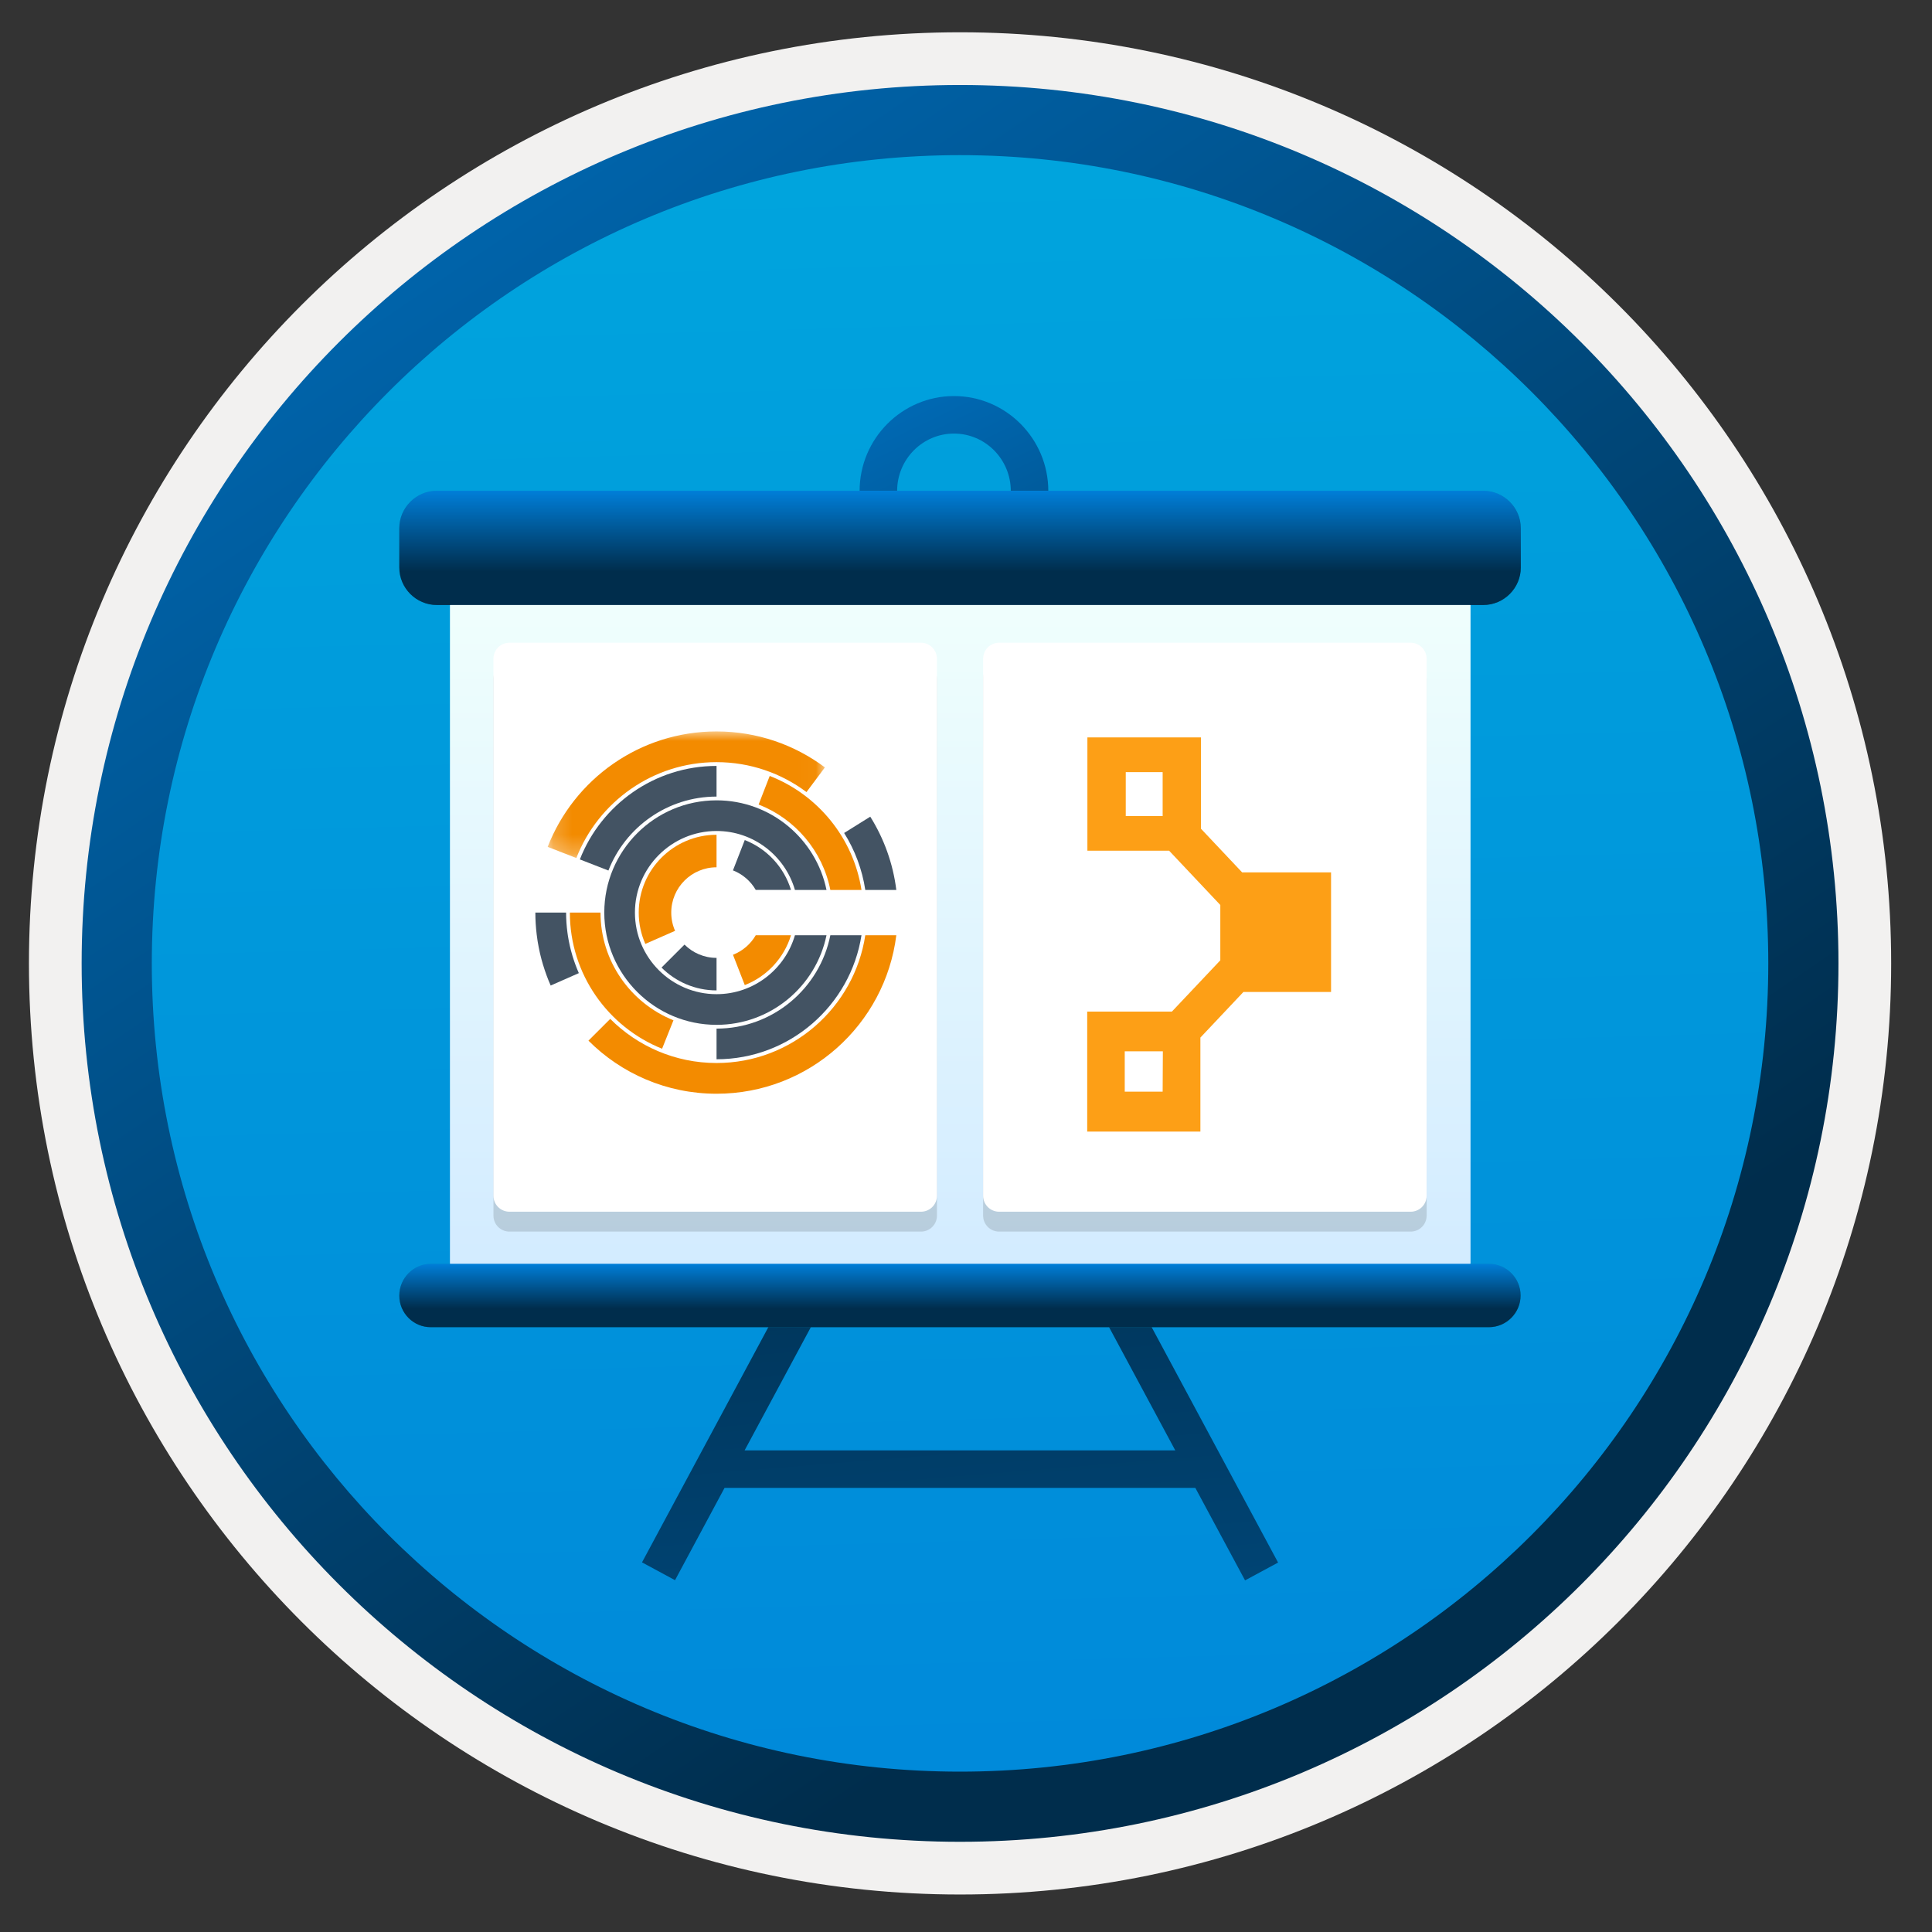 <svg width="103" height="103" viewBox="0 0 103 103" fill="none" xmlns="http://www.w3.org/2000/svg">
<rect x="0" y="0" width="103" height="103" fill="#333333" stroke="none"/>
<path d="M51.183 98.171C25.333 98.171 4.373 77.221 4.373 51.361C4.373 25.501 25.333 4.551 51.183 4.551C77.033 4.551 97.993 25.511 97.993 51.361C97.993 77.211 77.033 98.171 51.183 98.171Z" fill="url(#paint0_linear_304_20040)"/>
<path fill-rule="evenodd" clip-rule="evenodd" d="M97.082 51.361C97.082 76.711 76.532 97.261 51.182 97.261C25.832 97.261 5.283 76.711 5.283 51.361C5.283 26.011 25.832 5.461 51.182 5.461C76.532 5.461 97.082 26.011 97.082 51.361ZM51.182 1.721C78.603 1.721 100.823 23.941 100.823 51.361C100.823 78.781 78.593 101.001 51.182 101.001C23.762 101.001 1.543 78.771 1.543 51.361C1.543 23.941 23.762 1.721 51.182 1.721Z" fill="#F2F1F0"/>
<path fill-rule="evenodd" clip-rule="evenodd" d="M94.272 51.361C94.272 75.161 74.983 94.451 51.182 94.451C27.383 94.451 8.093 75.161 8.093 51.361C8.093 27.561 27.383 8.271 51.182 8.271C74.983 8.271 94.272 27.561 94.272 51.361ZM51.182 4.531C77.043 4.531 98.013 25.501 98.013 51.361C98.013 77.221 77.043 98.191 51.182 98.191C25.323 98.191 4.353 77.221 4.353 51.361C4.353 25.501 25.312 4.531 51.182 4.531Z" fill="url(#paint1_linear_304_20040)"/>
<path d="M50.858 31.235C48.088 31.235 45.828 28.965 45.828 26.175C45.828 23.385 48.088 21.115 50.858 21.115C53.628 21.115 55.888 23.385 55.888 26.175C55.888 28.965 53.628 31.235 50.858 31.235ZM50.858 23.115C49.188 23.115 47.828 24.485 47.828 26.175C47.828 27.865 49.188 29.235 50.858 29.235C52.528 29.235 53.888 27.865 53.888 26.175C53.888 24.485 52.528 23.115 50.858 23.115Z" fill="url(#paint2_linear_304_20040)"/>
<path d="M63.727 79.324H38.627L35.987 84.244L34.227 83.294L41.538 69.684L43.288 70.644L39.697 77.324H62.657L59.068 70.644L60.828 69.694L68.138 83.304L66.377 84.254L63.727 79.324Z" fill="url(#paint3_linear_304_20040)"/>
<path d="M78.388 31.584H23.998V68.144H78.388V31.584Z" fill="url(#paint4_linear_304_20040)"/>
<path d="M23.288 26.164H79.078C80.177 26.164 81.078 27.064 81.078 28.164V30.254C81.078 31.354 80.177 32.254 79.078 32.254H23.288C22.188 32.254 21.288 31.354 21.288 30.254V28.164C21.288 27.064 22.188 26.164 23.288 26.164Z" fill="url(#paint5_linear_304_20040)"/>
<path d="M22.977 67.375H79.377C80.308 67.375 81.067 68.135 81.067 69.065C81.067 69.995 80.308 70.755 79.377 70.755H22.977C22.047 70.765 21.288 70.005 21.288 69.075C21.288 68.135 22.047 67.375 22.977 67.375Z" fill="url(#paint6_linear_304_20040)"/>
<path d="M78.388 31.584H23.998V68.144H78.388V31.584Z" fill="url(#paint7_linear_304_20040)"/>
<path d="M23.288 26.164H79.078C80.177 26.164 81.078 27.064 81.078 28.164V30.254C81.078 31.354 80.177 32.254 79.078 32.254H23.288C22.188 32.254 21.288 31.354 21.288 30.254V28.164C21.288 27.064 22.188 26.164 23.288 26.164Z" fill="url(#paint8_linear_304_20040)"/>
<path d="M22.977 67.375H79.377C80.308 67.375 81.067 68.135 81.067 69.065C81.067 69.995 80.308 70.755 79.377 70.755H22.977C22.047 70.765 21.288 70.005 21.288 69.075C21.288 68.135 22.047 67.375 22.977 67.375Z" fill="url(#paint9_linear_304_20040)"/>
<path opacity="0.15" d="M49.096 35.324H27.163C26.687 35.324 26.307 35.705 26.307 36.18V64.805C26.307 65.28 26.687 65.66 27.163 65.66H49.096C49.572 65.66 49.952 65.28 49.952 64.805V36.18C49.945 35.705 49.565 35.324 49.096 35.324Z" fill="#1F1D20"/>
<path d="M49.096 34.264H27.163C26.687 34.264 26.307 34.644 26.307 35.12V63.744C26.307 64.219 26.687 64.6 27.163 64.6H49.096C49.572 64.6 49.952 64.219 49.952 63.744V35.12C49.945 34.644 49.565 34.264 49.096 34.264Z" fill="white"/>
<path opacity="0.15" d="M75.203 35.324H53.269C52.793 35.324 52.413 35.705 52.413 36.18V64.805C52.413 65.28 52.793 65.66 53.269 65.66H75.203C75.678 65.66 76.058 65.28 76.058 64.805V36.18C76.052 35.705 75.671 35.324 75.203 35.324Z" fill="#1F1D20"/>
<path d="M75.203 34.264H53.269C52.793 34.264 52.413 34.644 52.413 35.12V63.744C52.413 64.219 52.793 64.6 53.269 64.6H75.203C75.678 64.6 76.058 64.219 76.058 63.744V35.12C76.052 34.644 75.671 34.264 75.203 34.264Z" fill="white"/>
<path fill-rule="evenodd" clip-rule="evenodd" d="M38.201 53.002C35.802 53.002 33.85 51.051 33.85 48.652C33.85 46.254 35.802 44.302 38.201 44.302C40.181 44.302 41.855 45.632 42.38 47.445H44.063C43.503 44.722 41.088 42.668 38.201 42.668C34.901 42.668 32.216 45.352 32.216 48.652C32.216 51.952 34.901 54.637 38.201 54.637C41.088 54.637 43.503 52.583 44.063 49.86H42.38C41.855 51.673 40.181 53.002 38.201 53.002Z" fill="#435363"/>
<path fill-rule="evenodd" clip-rule="evenodd" d="M35.268 51.584C36.02 52.336 37.057 52.801 38.201 52.801V51.067C37.534 51.067 36.931 50.796 36.493 50.359L35.268 51.584Z" fill="#435363"/>
<path fill-rule="evenodd" clip-rule="evenodd" d="M34.052 48.653C34.052 49.246 34.178 49.811 34.404 50.322L35.99 49.625C35.859 49.327 35.786 48.999 35.786 48.653C35.786 47.319 36.867 46.238 38.201 46.238V44.504C35.913 44.504 34.052 46.365 34.052 48.653Z" fill="#F38B00"/>
<path fill-rule="evenodd" clip-rule="evenodd" d="M39.705 44.785L39.076 46.402C39.59 46.602 40.019 46.972 40.291 47.444H42.17C41.799 46.226 40.882 45.245 39.705 44.785Z" fill="#435363"/>
<path fill-rule="evenodd" clip-rule="evenodd" d="M39.077 50.902L39.706 52.518C40.883 52.059 41.8 51.077 42.171 49.859H40.292C40.019 50.331 39.59 50.702 39.077 50.902Z" fill="#F38B00"/>
<path fill-rule="evenodd" clip-rule="evenodd" d="M30.524 50.974C30.497 50.883 30.471 50.792 30.447 50.7C30.445 50.694 30.444 50.688 30.442 50.683C30.419 50.597 30.399 50.512 30.379 50.426C30.375 50.408 30.371 50.39 30.368 50.373C30.351 50.299 30.336 50.225 30.322 50.15C30.315 50.117 30.309 50.083 30.304 50.05C30.293 49.99 30.283 49.931 30.274 49.871C30.266 49.82 30.259 49.769 30.252 49.718C30.205 49.368 30.18 49.012 30.18 48.652H28.541C28.541 49.045 28.566 49.433 28.612 49.815C28.612 49.823 28.614 49.832 28.615 49.84C28.628 49.944 28.642 50.048 28.658 50.151C28.663 50.18 28.668 50.208 28.672 50.237C28.687 50.322 28.701 50.406 28.718 50.49C28.726 50.535 28.736 50.58 28.745 50.624C28.759 50.691 28.773 50.758 28.788 50.825C28.802 50.883 28.817 50.942 28.831 51C28.845 51.052 28.857 51.104 28.871 51.157C28.89 51.225 28.91 51.294 28.93 51.362C28.938 51.391 28.945 51.42 28.954 51.448H28.955C29.068 51.822 29.202 52.187 29.358 52.541L30.859 51.88C30.73 51.587 30.619 51.284 30.524 50.974Z" fill="#435363"/>
<path fill-rule="evenodd" clip-rule="evenodd" d="M38.201 56.672C35.99 56.672 33.985 55.772 32.533 54.32L31.372 55.48C33.12 57.228 35.534 58.31 38.201 58.31C43.127 58.31 47.191 54.624 47.785 49.859H46.131C45.547 53.711 42.214 56.672 38.201 56.672Z" fill="#F38B00"/>
<mask id="mask0_304_20040" style="mask-type:alpha" maskUnits="userSpaceOnUse" x="29" y="38" width="15" height="8">
<path d="M29.198 38.994H43.978V45.744H29.198V38.994Z" fill="white"/>
</mask>
<g mask="url(#mask0_304_20040)">
<path fill-rule="evenodd" clip-rule="evenodd" d="M38.201 40.632C39.998 40.632 41.657 41.226 42.996 42.228L43.978 40.912C42.367 39.708 40.367 38.994 38.201 38.994C34.102 38.994 30.6 41.547 29.198 45.149L30.726 45.744C31.893 42.755 34.804 40.632 38.201 40.632Z" fill="#F38B00"/>
</g>
<path fill-rule="evenodd" clip-rule="evenodd" d="M46.131 47.446H47.785C47.608 46.025 47.122 44.699 46.396 43.539L45.003 44.408C45.572 45.315 45.964 46.344 46.131 47.446Z" fill="#435363"/>
<path fill-rule="evenodd" clip-rule="evenodd" d="M44.268 47.446H45.928C45.495 44.664 43.589 42.364 41.036 41.367L40.444 42.891C42.385 43.649 43.854 45.359 44.268 47.446Z" fill="#F38B00"/>
<path fill-rule="evenodd" clip-rule="evenodd" d="M38.201 42.468L38.201 40.834H38.201C34.889 40.834 32.052 42.904 30.914 45.818L32.436 46.41C33.337 44.105 35.581 42.468 38.201 42.468Z" fill="#435363"/>
<path fill-rule="evenodd" clip-rule="evenodd" d="M32.015 48.652H30.381C30.381 51.938 32.419 54.756 35.297 55.911L35.904 54.394C33.627 53.48 32.015 51.252 32.015 48.652Z" fill="#F38B00"/>
<path fill-rule="evenodd" clip-rule="evenodd" d="M38.201 54.838V56.472C42.102 56.472 45.345 53.6 45.928 49.859H44.268C43.705 52.695 41.199 54.838 38.201 54.838Z" fill="#435363"/>
<path d="M66.222 46.509L64.026 44.181V39.312H57.972V45.354H62.33L65.058 48.247V51.197L62.477 53.93H57.962V60.327H63.996V55.316L66.289 52.885H70.962V46.509H66.222ZM61.984 43.506H60.017V41.164H61.984V43.506ZM61.984 58.198H59.963V56.048H61.995L61.984 58.198Z" fill="#FD9F16"/>
<defs>
<linearGradient id="paint0_linear_304_20040" x1="49.409" y1="-13.429" x2="53.391" y2="132.341" gradientUnits="userSpaceOnUse">
<stop stop-color="#00ABDE"/>
<stop offset="1" stop-color="#007ED8"/>
</linearGradient>
<linearGradient id="paint1_linear_304_20040" x1="2.613" y1="-20.261" x2="98.141" y2="120.62" gradientUnits="userSpaceOnUse">
<stop stop-color="#007ED8"/>
<stop offset="0.707" stop-color="#002D4C"/>
</linearGradient>
<linearGradient id="paint2_linear_304_20040" x1="43.62" y1="11.242" x2="70.549" y2="66.801" gradientUnits="userSpaceOnUse">
<stop stop-color="#007ED8"/>
<stop offset="0.707" stop-color="#002D4C"/>
</linearGradient>
<linearGradient id="paint3_linear_304_20040" x1="57.095" y1="155.864" x2="45.756" y2="16.683" gradientUnits="userSpaceOnUse">
<stop stop-color="#007ED8"/>
<stop offset="0.707" stop-color="#002D4C"/>
</linearGradient>
<linearGradient id="paint4_linear_304_20040" x1="51.193" y1="68.144" x2="51.193" y2="31.584" gradientUnits="userSpaceOnUse">
<stop stop-color="#D2EBFF"/>
<stop offset="1" stop-color="#F0FFFD"/>
</linearGradient>
<linearGradient id="paint5_linear_304_20040" x1="51.182" y1="26.178" x2="51.182" y2="32.26" gradientUnits="userSpaceOnUse">
<stop stop-color="#0099BE"/>
<stop offset="1" stop-color="#006E97"/>
</linearGradient>
<linearGradient id="paint6_linear_304_20040" x1="51.178" y1="67.384" x2="51.178" y2="70.764" gradientUnits="userSpaceOnUse">
<stop stop-color="#0099BE"/>
<stop offset="1" stop-color="#006E97"/>
</linearGradient>
<linearGradient id="paint7_linear_304_20040" x1="51.193" y1="68.144" x2="51.193" y2="31.584" gradientUnits="userSpaceOnUse">
<stop stop-color="#D2EBFF"/>
<stop offset="1" stop-color="#F0FFFD"/>
</linearGradient>
<linearGradient id="paint8_linear_304_20040" x1="51.182" y1="26.178" x2="51.182" y2="32.26" gradientUnits="userSpaceOnUse">
<stop stop-color="#007ED8"/>
<stop offset="0.707" stop-color="#002D4C"/>
</linearGradient>
<linearGradient id="paint9_linear_304_20040" x1="51.178" y1="67.384" x2="51.178" y2="70.764" gradientUnits="userSpaceOnUse">
<stop stop-color="#007ED8"/>
<stop offset="0.707" stop-color="#002D4C"/>
</linearGradient>
</defs>
</svg>
